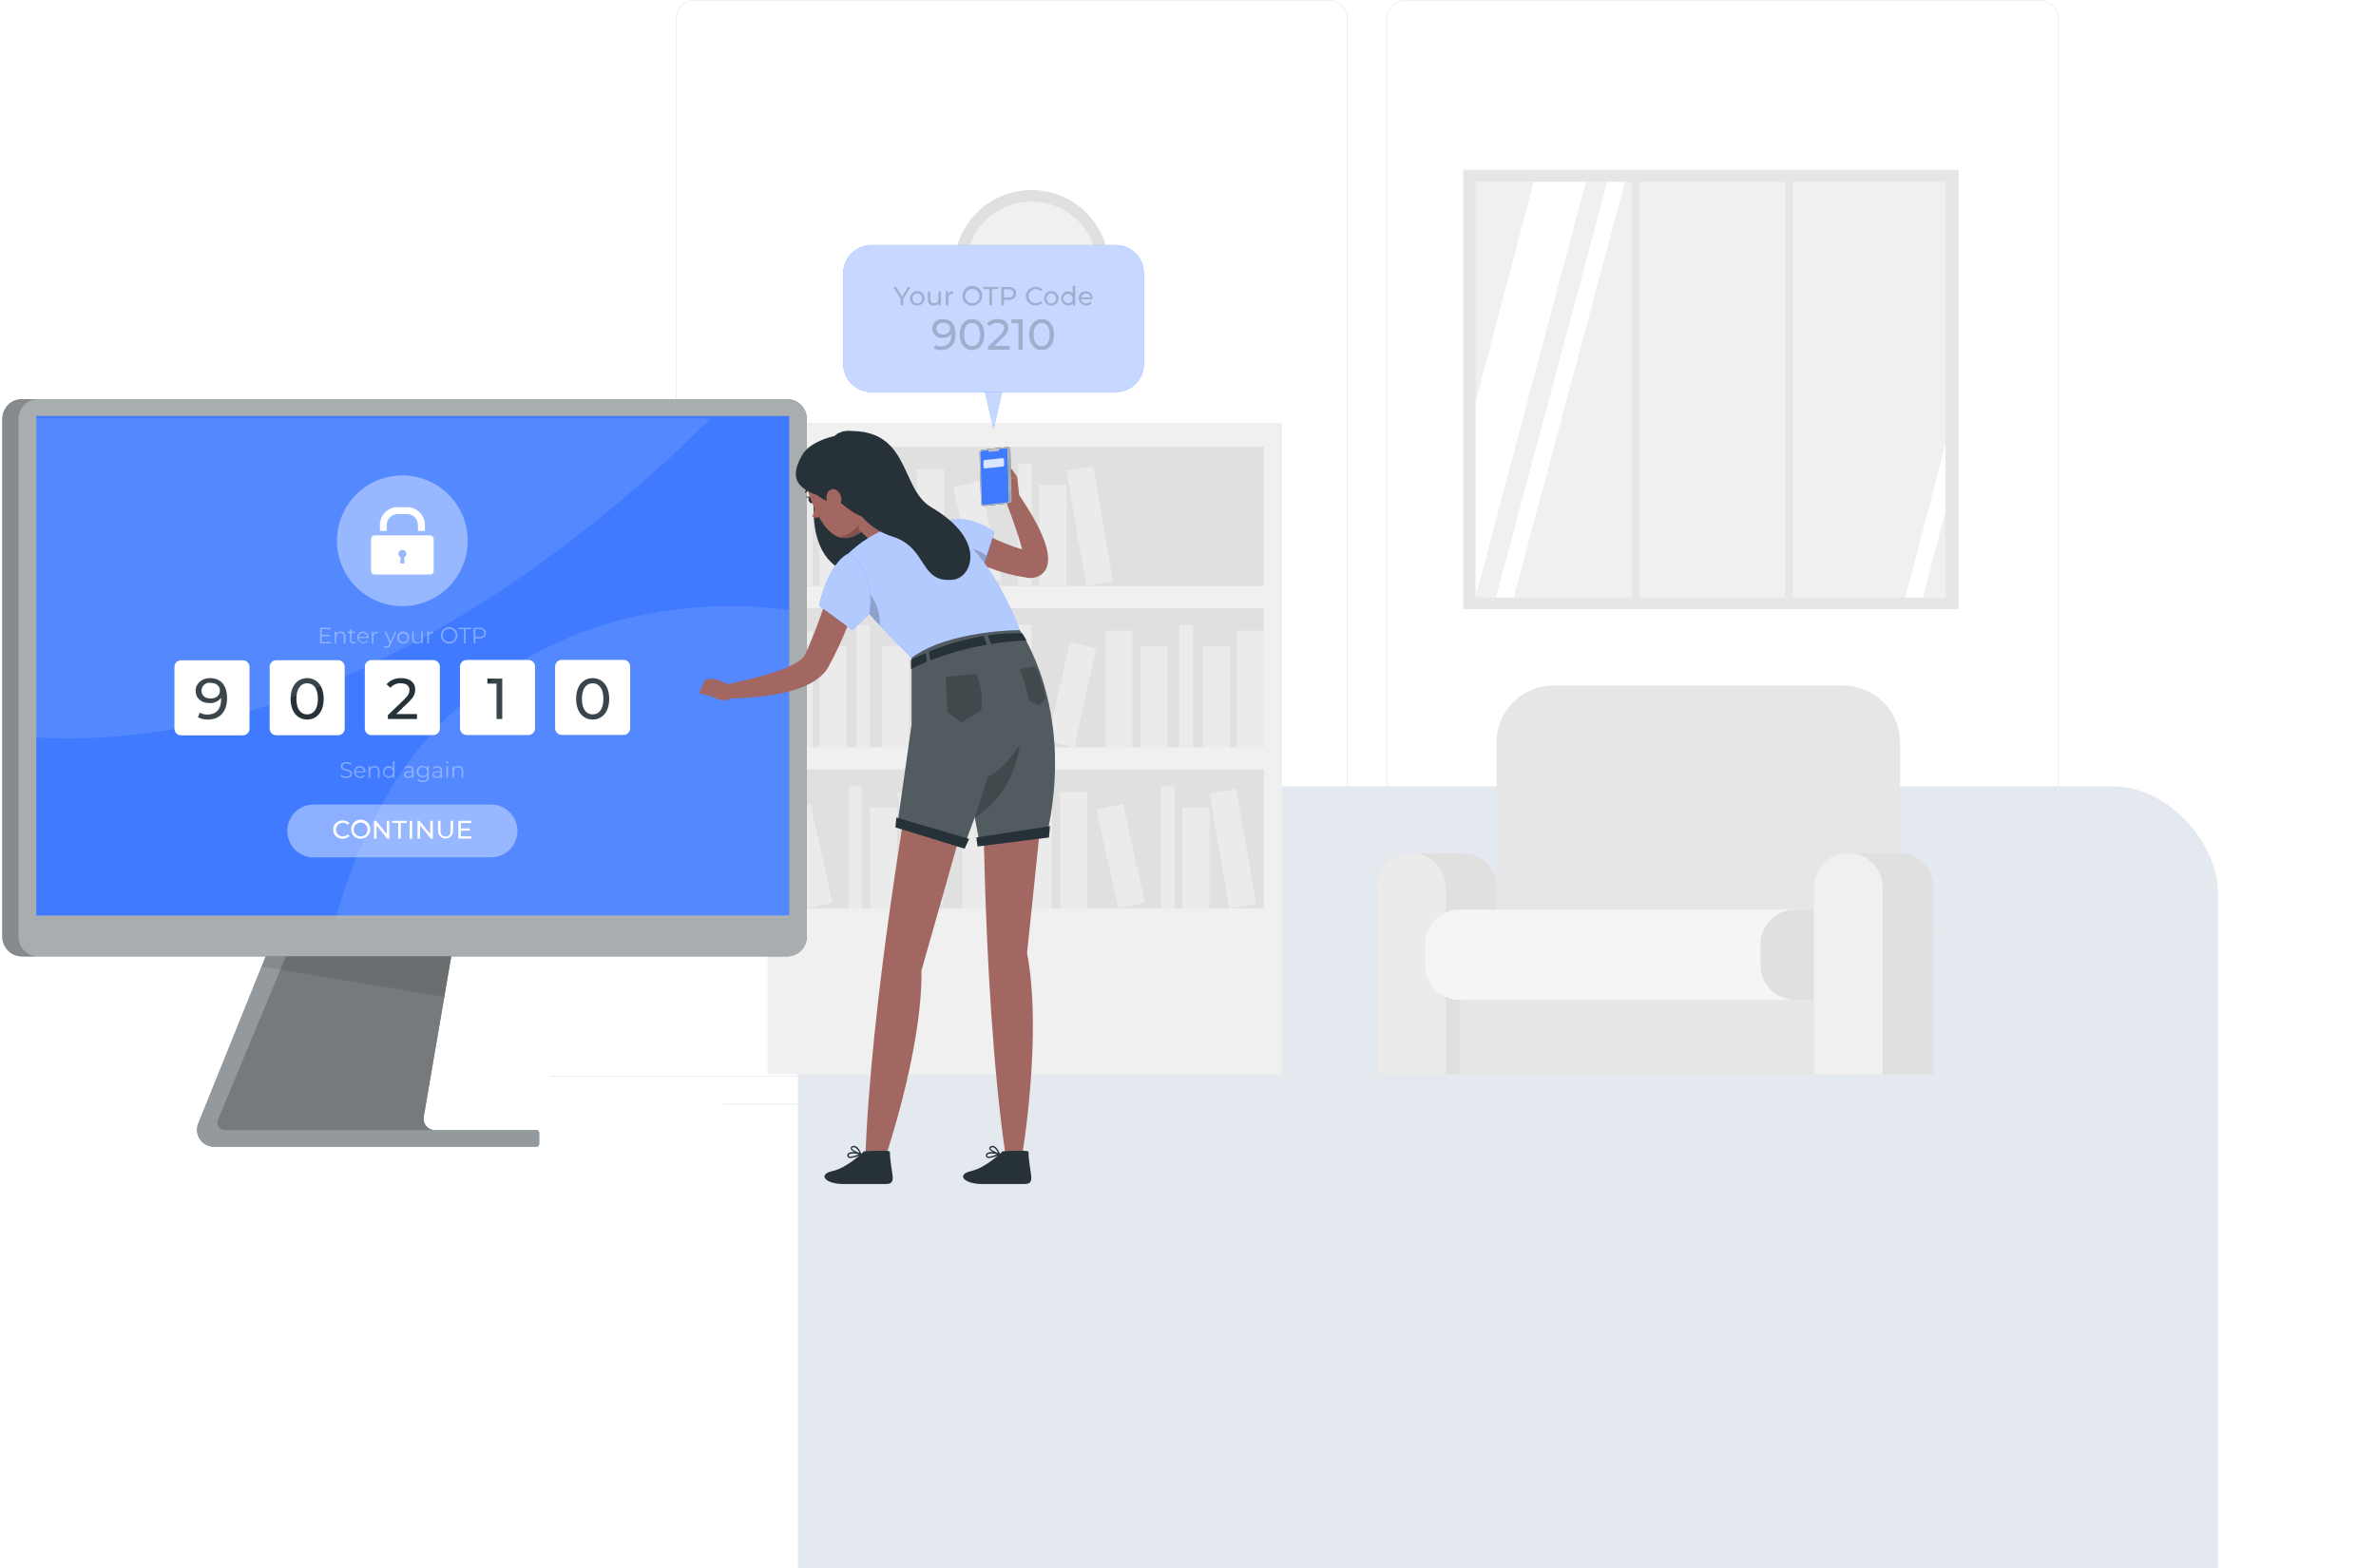 <svg width="721" height="476" viewBox="0 0 721 476" fill="none" xmlns="http://www.w3.org/2000/svg">
<g filter="url(#filter0_dddd_11035_189557)">
<rect x="238.156" y="100" width="438.878" height="300" rx="36" fill="#E4E8EF" stroke="white" stroke-width="8"/>
<path d="M230 146.873C230 145.768 230.895 144.873 232 144.873H234.154V156.443H232C230.895 156.443 230 155.548 230 154.443V146.873Z" fill="white"/>
<path d="M231.188 169.016C231.188 167.911 232.083 167.016 233.187 167.016H234.155V190.156H233.188C232.083 190.156 231.188 189.26 231.188 188.156V169.016Z" fill="white"/>
<path d="M231.188 198.34C231.188 197.235 232.083 196.34 233.187 196.34H234.155V219.48H233.188C232.083 219.48 231.188 218.584 231.188 217.48V198.34Z" fill="white"/>
<path d="M684 209.5C684 210.605 683.105 211.5 682 211.5L681.033 211.5L681.033 174.795L682 174.795C683.105 174.795 684 175.691 684 176.795L684 209.5Z" fill="white"/>
<rect x="432.371" y="105.975" width="50.444" height="2.793" rx="1.396" fill="#E4E8EF"/>
<ellipse cx="502.4" cy="107.371" rx="4.154" ry="1.396" fill="#E4E8EF"/>
</g>
<path d="M665.522 326.463H166.953V326.712H665.522V326.463Z" fill="#EBEBEB"/>
<path d="M615.564 342.506H582.539V342.755H615.564V342.506Z" fill="#EBEBEB"/>
<path d="M497.228 345.221H488.562V345.47H497.228V345.221Z" fill="#EBEBEB"/>
<path d="M581.545 333.254H562.41V333.503H581.545V333.254Z" fill="#EBEBEB"/>
<path d="M262.328 334.93H219.262V335.179H262.328V334.93Z" fill="#EBEBEB"/>
<path d="M277.527 334.93H271.215V335.179H277.527V334.93Z" fill="#EBEBEB"/>
<path d="M391.463 339.137H298.051V339.386H391.463V339.137Z" fill="#EBEBEB"/>
<path d="M403.276 281.991H210.738C209.23 281.988 207.784 281.387 206.719 280.319C205.653 279.252 205.055 277.805 205.055 276.297V5.644C205.068 4.144 205.672 2.71 206.736 1.653C207.8 0.597 209.239 0.003 210.738 0H403.276C404.786 0 406.234 0.6 407.302 1.668C408.37 2.735 408.969 4.184 408.969 5.694V276.297C408.969 277.807 408.37 279.255 407.302 280.323C406.234 281.391 404.786 281.991 403.276 281.991ZM210.738 0.199C209.296 0.202 207.914 0.777 206.895 1.798C205.876 2.818 205.304 4.202 205.304 5.644V276.297C205.304 277.739 205.876 279.122 206.895 280.143C207.914 281.164 209.296 281.739 210.738 281.741H403.276C404.719 281.739 406.102 281.164 407.123 280.144C408.143 279.123 408.718 277.74 408.72 276.297V5.644C408.718 4.201 408.143 2.817 407.123 1.797C406.102 0.777 404.719 0.202 403.276 0.199H210.738Z" fill="#EBEBEB"/>
<path d="M618.964 281.991H426.416C424.907 281.988 423.46 281.387 422.393 280.32C421.326 279.253 420.725 277.806 420.723 276.297V5.644C420.738 4.143 421.345 2.709 422.411 1.653C423.476 0.596 424.916 0.003 426.416 0H618.964C620.462 0.005 621.897 0.601 622.959 1.657C624.021 2.713 624.624 4.146 624.637 5.644V276.297C624.637 277.804 624.04 279.249 622.977 280.316C621.913 281.383 620.47 281.985 618.964 281.991ZM426.416 0.199C424.973 0.202 423.59 0.777 422.569 1.797C421.549 2.817 420.975 4.201 420.972 5.644V276.297C420.975 277.74 421.549 279.123 422.569 280.144C423.59 281.164 424.973 281.739 426.416 281.741H618.964C620.407 281.739 621.79 281.164 622.81 280.144C623.831 279.123 624.405 277.74 624.408 276.297V5.644C624.405 4.201 623.831 2.817 622.81 1.797C621.79 0.777 620.407 0.202 618.964 0.199H426.416Z" fill="#EBEBEB"/>
<path d="M389.01 128.361H232.918V326.014H389.01V128.361Z" fill="#F0F0F0"/>
<path d="M383.483 135.57H238.43V177.839H383.483V135.57Z" fill="#E0E0E0"/>
<path d="M246.666 142.412H238.43V177.83H246.666V142.412Z" fill="#EBEBEB"/>
<path d="M286.51 142.412H278.273V177.83H286.51V142.412Z" fill="#EBEBEB"/>
<path d="M331.742 141.511L323.625 142.91L329.641 177.814L337.758 176.415L331.742 141.511Z" fill="#EBEBEB"/>
<path d="M256.873 147.076H248.637V177.828H256.873V147.076Z" fill="#EBEBEB"/>
<path d="M275.814 147.076H267.578V177.828H275.814V147.076Z" fill="#EBEBEB"/>
<path d="M323.611 147.076H315.375V177.828H323.611V147.076Z" fill="#EBEBEB"/>
<path d="M297.329 146.018L289.289 147.805L295.961 177.824L304.001 176.037L297.329 146.018Z" fill="#EBEBEB"/>
<path d="M264.001 140.646H259.883V177.83H264.001V140.646Z" fill="#EBEBEB"/>
<path d="M313.013 140.646H308.895V177.83H313.013V140.646Z" fill="#EBEBEB"/>
<path d="M238.431 226.789L383.484 226.789V184.52L238.431 184.52V226.789Z" fill="#E0E0E0"/>
<path d="M375.248 226.789H383.484V191.371H375.248V226.789Z" fill="#EBEBEB"/>
<path d="M335.396 226.789H343.633V191.371H335.396V226.789Z" fill="#EBEBEB"/>
<path d="M284.157 225.396L292.273 226.795L298.29 191.891L290.173 190.492L284.157 225.396Z" fill="#EBEBEB"/>
<path d="M365.021 226.789H373.258V196.037H365.021V226.789Z" fill="#EBEBEB"/>
<path d="M346.1 226.789H354.336V196.037H346.1V226.789Z" fill="#EBEBEB"/>
<path d="M298.287 226.789H306.523V196.037H298.287V226.789Z" fill="#EBEBEB"/>
<path d="M317.921 224.996L325.961 226.783L332.633 196.764L324.592 194.977L317.921 224.996Z" fill="#EBEBEB"/>
<path d="M357.905 226.789H362.023V189.606H357.905V226.789Z" fill="#EBEBEB"/>
<path d="M308.894 226.789H313.012V189.606H308.894V226.789Z" fill="#EBEBEB"/>
<path d="M246.666 191.371H238.43V226.789H246.666V191.371Z" fill="#EBEBEB"/>
<path d="M256.873 196.039H248.637V226.791H256.873V196.039Z" fill="#EBEBEB"/>
<path d="M275.814 196.039H267.578V226.791H275.814V196.039Z" fill="#EBEBEB"/>
<path d="M264.001 189.605H259.883V226.789H264.001V189.605Z" fill="#EBEBEB"/>
<path d="M383.483 233.479H238.43V275.747H383.483V233.479Z" fill="#E0E0E0"/>
<path d="M329.916 240.32H321.68V275.739H329.916V240.32Z" fill="#EBEBEB"/>
<path d="M375.152 239.429L367.035 240.828L373.052 275.732L381.168 274.333L375.152 239.429Z" fill="#EBEBEB"/>
<path d="M300.283 244.996H292.047V275.748H300.283V244.996Z" fill="#EBEBEB"/>
<path d="M319.229 244.996H310.992V275.748H319.229V244.996Z" fill="#EBEBEB"/>
<path d="M367.029 244.996H358.793V275.748H367.029V244.996Z" fill="#EBEBEB"/>
<path d="M340.755 243.934L332.715 245.721L339.386 275.74L347.427 273.953L340.755 243.934Z" fill="#EBEBEB"/>
<path d="M307.411 238.564H303.293V275.748H307.411V238.564Z" fill="#EBEBEB"/>
<path d="M356.419 238.564H352.301V275.748H356.419V238.564Z" fill="#EBEBEB"/>
<path d="M280.359 239.439L272.242 240.838L278.259 275.741L286.375 274.342L280.359 239.439Z" fill="#EBEBEB"/>
<path d="M272.229 244.996H263.992V275.748H272.229V244.996Z" fill="#EBEBEB"/>
<path d="M245.95 243.94L237.91 245.727L244.582 275.746L252.622 273.959L245.95 243.94Z" fill="#EBEBEB"/>
<path d="M261.618 238.564H257.5V275.748H261.618V238.564Z" fill="#EBEBEB"/>
<path d="M471.359 208.031H559.327C561.599 208.031 563.849 208.48 565.948 209.351C568.046 210.222 569.952 211.498 571.557 213.107C573.161 214.716 574.432 216.626 575.297 218.727C576.162 220.828 576.604 223.079 576.597 225.352V294.034H454.129V225.352C454.118 220.77 455.927 216.372 459.159 213.124C462.39 209.876 466.778 208.044 471.359 208.031Z" fill="#E6E6E6"/>
<path d="M428.087 258.947H443.822C445.175 258.942 446.515 259.204 447.767 259.719C449.018 260.233 450.155 260.99 451.113 261.945C452.072 262.9 452.831 264.035 453.349 265.285C453.867 266.535 454.133 267.875 454.132 269.228V326.065H417.816V269.228C417.815 267.878 418.08 266.542 418.595 265.294C419.111 264.047 419.867 262.914 420.821 261.959C421.775 261.004 422.908 260.247 424.154 259.73C425.401 259.213 426.737 258.947 428.087 258.947Z" fill="#E0E0E0"/>
<path d="M428.087 258.947H428.416C429.766 258.947 431.102 259.213 432.349 259.73C433.595 260.247 434.728 261.004 435.682 261.959C436.636 262.914 437.392 264.047 437.908 265.294C438.423 266.542 438.688 267.878 438.687 269.228V326.065H417.816V269.228C417.815 267.878 418.08 266.542 418.595 265.294C419.111 264.047 419.867 262.914 420.821 261.959C421.775 261.004 422.908 260.247 424.154 259.73C425.401 259.213 426.737 258.947 428.087 258.947Z" fill="#EBEBEB"/>
<path d="M563.78 299.92H443.066V326.015H563.78V299.92Z" fill="#E6E6E6"/>
<path d="M559.317 276.059H442.901C437.135 276.059 432.461 280.733 432.461 286.499V292.99C432.461 298.756 437.135 303.43 442.901 303.43H559.317C565.083 303.43 569.757 298.756 569.757 292.99V286.499C569.757 280.733 565.083 276.059 559.317 276.059Z" fill="#F5F5F5"/>
<path d="M559.119 276.059H544.69C538.924 276.059 534.25 280.733 534.25 286.499V292.99C534.25 298.756 538.924 303.43 544.69 303.43H559.119C564.884 303.43 569.559 298.756 569.559 292.99V286.499C569.559 280.733 564.884 276.059 559.119 276.059Z" fill="#E0E0E0"/>
<path d="M560.682 258.947H576.427C577.776 258.947 579.112 259.213 580.358 259.73C581.605 260.247 582.737 261.005 583.69 261.96C584.643 262.914 585.398 264.048 585.912 265.295C586.427 266.542 586.69 267.879 586.688 269.228V326.065H550.422V269.228C550.419 267.879 550.683 266.542 551.197 265.295C551.712 264.048 552.467 262.914 553.42 261.96C554.373 261.005 555.505 260.247 556.751 259.73C557.997 259.213 559.333 258.947 560.682 258.947Z" fill="#E0E0E0"/>
<path d="M560.682 258.947H561.021C562.371 258.947 563.706 259.213 564.953 259.73C566.199 260.247 567.331 261.005 568.284 261.96C569.237 262.914 569.992 264.048 570.507 265.295C571.021 266.542 571.285 267.879 571.282 269.228V326.065H550.422V269.228C550.419 267.879 550.683 266.542 551.197 265.295C551.712 264.048 552.467 262.914 553.42 261.96C554.373 261.005 555.505 260.247 556.751 259.73C557.997 259.213 559.333 258.947 560.682 258.947Z" fill="#F0F0F0"/>
<path d="M316.778 104.334C329.58 102.256 338.273 90.194 336.195 77.392C334.117 64.591 322.055 55.898 309.253 57.976C296.452 60.054 287.759 72.116 289.837 84.918C291.915 97.719 303.977 106.412 316.778 104.334Z" fill="#E0E0E0"/>
<path d="M316.216 100.87C327.105 99.102 334.498 88.843 332.731 77.955C330.964 67.067 320.704 59.673 309.816 61.441C298.928 63.208 291.534 73.467 293.302 84.355C295.069 95.243 305.328 102.637 316.216 100.87Z" fill="#F0F0F0"/>
<path d="M312.064 94.866V80.906L302.82 86.141" fill="#F0F0F0"/>
<path d="M312.065 95.865C311.801 95.865 311.547 95.76 311.36 95.573C311.173 95.385 311.068 95.132 311.068 94.868V82.613L303.31 87.01C303.08 87.139 302.808 87.172 302.554 87.101C302.3 87.03 302.084 86.861 301.954 86.631C301.824 86.402 301.79 86.131 301.859 85.877C301.928 85.623 302.095 85.406 302.323 85.275L311.577 80.04C311.728 79.955 311.899 79.911 312.073 79.912C312.247 79.914 312.418 79.96 312.568 80.048C312.718 80.136 312.843 80.261 312.93 80.412C313.016 80.563 313.062 80.734 313.062 80.907V94.868C313.062 95.132 312.957 95.385 312.77 95.573C312.583 95.76 312.33 95.865 312.065 95.865Z" fill="#E0E0E0"/>
<path d="M594.338 51.533H444.02V184.92H594.338V51.533Z" fill="#E6E6E6"/>
<path d="M590.374 55.191H447.773V181.339H590.374V55.191Z" fill="#F0F0F0"/>
<path d="M481.237 55.191L447.773 181.06V121.92L465.443 55.191H481.237Z" fill="white"/>
<path d="M493.097 55.191L459.334 181.339H453.949L487.712 55.191H493.097Z" fill="white"/>
<path d="M590.375 134.793V154.945L583.545 181.339H578.16L590.375 134.793Z" fill="white"/>
<path d="M497.512 52.928H495.109V184.161H497.512V52.928Z" fill="#E6E6E6"/>
<path d="M544.071 52.928H541.668V184.161H544.071V52.928Z" fill="#E6E6E6"/>
<path d="M163.62 343.752V347.219C163.62 347.321 163.6 347.423 163.56 347.518C163.521 347.613 163.463 347.699 163.391 347.772C163.318 347.844 163.232 347.902 163.137 347.941C163.042 347.981 162.94 348.001 162.838 348.001H64.891C64.055 348.001 63.233 347.796 62.495 347.404C61.757 347.013 61.126 346.446 60.658 345.754C60.19 345.062 59.899 344.266 59.81 343.435C59.721 342.605 59.838 341.765 60.149 340.989L91.188 264.115L141.35 264.453L139.64 274.43L128.573 338.99C128.49 339.48 128.515 339.981 128.645 340.46C128.776 340.939 129.009 341.384 129.329 341.763C129.649 342.143 130.048 342.448 130.497 342.658C130.947 342.868 131.437 342.977 131.933 342.979H162.838C162.94 342.978 163.041 342.997 163.136 343.035C163.231 343.073 163.317 343.13 163.39 343.202C163.463 343.274 163.521 343.359 163.56 343.454C163.6 343.548 163.62 343.649 163.62 343.752Z" fill="#263238"/>
<path opacity="0.5" d="M163.62 343.752V347.219C163.62 347.321 163.6 347.423 163.56 347.518C163.521 347.613 163.463 347.699 163.391 347.772C163.318 347.844 163.232 347.902 163.137 347.941C163.042 347.981 162.94 348.001 162.838 348.001H64.891C64.055 348.001 63.233 347.796 62.495 347.404C61.757 347.013 61.126 346.446 60.658 345.754C60.19 345.062 59.899 344.266 59.81 343.435C59.721 342.605 59.838 341.765 60.149 340.989L79.396 293.329L91.188 264.115L141.35 264.453L139.64 274.43L134.811 302.504L128.563 338.99C128.48 339.48 128.505 339.981 128.636 340.46C128.766 340.939 129 341.384 129.319 341.763C129.639 342.143 130.038 342.448 130.488 342.658C130.937 342.868 131.427 342.977 131.924 342.979H162.828C162.931 342.976 163.034 342.994 163.13 343.032C163.226 343.07 163.313 343.126 163.387 343.198C163.461 343.27 163.519 343.356 163.559 343.451C163.599 343.546 163.62 343.648 163.62 343.752Z" fill="white"/>
<path opacity="0.2" d="M131.931 342.965H68.191C67.824 342.964 67.463 342.873 67.139 342.7C66.815 342.526 66.539 342.276 66.335 341.97C66.131 341.665 66.005 341.314 65.968 340.949C65.931 340.584 65.985 340.215 66.124 339.875L93.34 274.416H139.628L128.561 338.977C128.478 339.467 128.503 339.969 128.634 340.449C128.765 340.928 128.999 341.374 129.32 341.753C129.641 342.133 130.041 342.438 130.492 342.648C130.943 342.857 131.434 342.965 131.931 342.965Z" fill="black"/>
<path opacity="0.1" d="M141.352 264.442L139.642 274.418L134.823 302.492L79.398 293.327L91.19 264.104L141.352 264.442Z" fill="black"/>
<path d="M238.878 121.143H6.662C5.882 121.143 5.11 121.296 4.389 121.595C3.669 121.893 3.014 122.331 2.462 122.882C1.911 123.434 1.473 124.088 1.175 124.809C0.876 125.53 0.723 126.302 0.723 127.082V284.298C0.723 285.873 1.348 287.383 2.462 288.497C3.576 289.611 5.087 290.237 6.662 290.237H238.878C240.454 290.237 241.966 289.611 243.081 288.498C244.197 287.384 244.825 285.874 244.827 284.298V127.082C244.825 125.506 244.197 123.995 243.081 122.882C241.966 121.768 240.454 121.143 238.878 121.143Z" fill="#263238"/>
<path opacity="0.6" d="M238.878 121.143H6.662C5.882 121.143 5.11 121.296 4.389 121.595C3.669 121.893 3.014 122.331 2.462 122.882C1.911 123.434 1.473 124.088 1.175 124.809C0.876 125.53 0.723 126.302 0.723 127.082V284.298C0.723 285.873 1.348 287.383 2.462 288.497C3.576 289.611 5.087 290.237 6.662 290.237H238.878C240.454 290.237 241.966 289.611 243.081 288.498C244.197 287.384 244.825 285.874 244.827 284.298V127.082C244.825 125.506 244.197 123.995 243.081 122.882C241.966 121.768 240.454 121.143 238.878 121.143Z" fill="white"/>
<path opacity="0.2" d="M11.587 290.227H6.662C5.089 290.227 3.579 289.603 2.466 288.491C1.352 287.379 0.725 285.871 0.723 284.298V127.092C0.721 126.311 0.874 125.538 1.172 124.816C1.47 124.094 1.907 123.438 2.459 122.886C3.011 122.333 3.666 121.895 4.387 121.596C5.108 121.297 5.881 121.143 6.662 121.143H11.587C10.804 121.139 10.028 121.29 9.303 121.587C8.579 121.885 7.92 122.322 7.365 122.875C6.811 123.428 6.371 124.086 6.071 124.809C5.771 125.533 5.618 126.308 5.619 127.092V284.298C5.619 285.08 5.774 285.854 6.074 286.576C6.375 287.298 6.815 287.953 7.369 288.504C7.924 289.055 8.582 289.491 9.306 289.787C10.03 290.083 10.806 290.232 11.587 290.227Z" fill="black"/>
<path d="M239.481 126.25H11.012V277.845H239.481V126.25Z" fill="#407BFF"/>
<path opacity="0.4" d="M122.091 183.955C133.046 183.955 141.927 175.073 141.927 164.118C141.927 153.162 133.046 144.281 122.091 144.281C111.135 144.281 102.254 153.162 102.254 164.118C102.254 175.073 111.135 183.955 122.091 183.955Z" fill="white"/>
<path d="M117.354 161.105V159.289C117.354 158.424 117.698 157.593 118.31 156.981C118.922 156.369 119.752 156.025 120.618 156.025H123.515C123.947 156.02 124.376 156.101 124.776 156.262C125.177 156.424 125.541 156.664 125.848 156.967C126.156 157.271 126.4 157.633 126.566 158.031C126.732 158.43 126.818 158.857 126.818 159.289V161.144H128.933V159.289C128.931 157.864 128.363 156.497 127.355 155.489C126.347 154.48 124.98 153.913 123.554 153.91H120.657C119.231 153.913 117.864 154.48 116.856 155.489C115.847 156.497 115.28 157.864 115.277 159.289V161.144L117.354 161.105Z" fill="white"/>
<path d="M112.574 163.548V173.293C112.574 173.435 112.602 173.576 112.657 173.707C112.711 173.838 112.791 173.957 112.891 174.058C112.991 174.158 113.111 174.238 113.242 174.292C113.373 174.347 113.514 174.375 113.656 174.375H130.518C130.66 174.375 130.801 174.347 130.932 174.292C131.063 174.238 131.182 174.158 131.283 174.058C131.383 173.957 131.463 173.838 131.517 173.707C131.572 173.576 131.6 173.435 131.6 173.293V163.548C131.6 163.262 131.486 162.986 131.283 162.784C131.08 162.581 130.805 162.467 130.518 162.467H113.656C113.514 162.467 113.373 162.495 113.242 162.549C113.111 162.604 112.991 162.683 112.891 162.784C112.791 162.884 112.711 163.003 112.657 163.135C112.602 163.266 112.574 163.406 112.574 163.548ZM122.695 169.063V170.994H121.507V169.063C121.334 168.966 121.188 168.827 121.083 168.658C120.978 168.489 120.918 168.296 120.909 168.097C120.909 167.777 121.036 167.47 121.262 167.244C121.489 167.017 121.796 166.89 122.116 166.89C122.436 166.89 122.743 167.017 122.97 167.244C123.196 167.47 123.323 167.777 123.323 168.097C123.311 168.299 123.246 168.494 123.136 168.663C123.026 168.832 122.874 168.97 122.695 169.063Z" fill="white"/>
<path d="M73.695 200.383H54.96C53.845 200.383 52.941 201.287 52.941 202.401V221.137C52.941 222.252 53.845 223.155 54.96 223.155H73.695C74.81 223.155 75.714 222.252 75.714 221.137V202.401C75.714 201.287 74.81 200.383 73.695 200.383Z" fill="white"/>
<path d="M102.578 200.354H83.843C82.728 200.354 81.824 201.257 81.824 202.372V221.108C81.824 222.222 82.728 223.126 83.843 223.126H102.578C103.693 223.126 104.597 222.222 104.597 221.108V202.372C104.597 201.257 103.693 200.354 102.578 200.354Z" fill="white"/>
<path d="M131.457 200.324H112.722C111.607 200.324 110.703 201.228 110.703 202.343V221.078C110.703 222.193 111.607 223.097 112.722 223.097H131.457C132.572 223.097 133.476 222.193 133.476 221.078V202.343C133.476 201.228 132.572 200.324 131.457 200.324Z" fill="white"/>
<path d="M160.336 200.289H141.6C140.486 200.289 139.582 201.193 139.582 202.307V221.043C139.582 222.158 140.486 223.062 141.6 223.062H160.336C161.451 223.062 162.355 222.158 162.355 221.043V202.307C162.355 201.193 161.451 200.289 160.336 200.289Z" fill="white"/>
<path d="M189.207 200.26H170.472C169.357 200.26 168.453 201.163 168.453 202.278V221.014C168.453 222.129 169.357 223.032 170.472 223.032H189.207C190.322 223.032 191.226 222.129 191.226 221.014V202.278C191.226 201.163 190.322 200.26 189.207 200.26Z" fill="white"/>
<path d="M174.828 212.086C174.828 208.078 176.972 205.799 179.85 205.799C182.728 205.799 184.862 208.078 184.862 212.086C184.862 216.094 182.718 218.373 179.85 218.373C176.982 218.373 174.828 216.094 174.828 212.086ZM183.105 212.086C183.105 208.938 181.762 207.363 179.85 207.363C177.938 207.363 176.586 208.938 176.586 212.086C176.586 215.234 177.919 216.808 179.85 216.808C181.782 216.808 183.105 215.225 183.105 212.086Z" fill="#263238"/>
<path d="M68.905 211.933C68.905 216.125 66.529 218.375 63.11 218.375C62.043 218.413 60.986 218.163 60.049 217.651L60.667 216.269C61.384 216.684 62.205 216.885 63.033 216.849C65.525 216.849 67.109 215.284 67.109 212.204V211.769C66.697 212.309 66.157 212.737 65.538 213.017C64.92 213.297 64.242 213.419 63.564 213.372C61.121 213.372 59.363 211.914 59.363 209.654C59.363 207.394 61.295 205.791 63.7 205.791C67.041 205.801 68.905 208.012 68.905 211.933ZM66.742 209.596C66.742 208.331 65.776 207.22 63.844 207.22C63.506 207.179 63.163 207.211 62.838 207.312C62.513 207.413 62.213 207.581 61.957 207.807C61.702 208.032 61.497 208.309 61.356 208.619C61.216 208.929 61.142 209.265 61.14 209.606C61.14 211.054 62.212 211.982 63.941 211.982C65.67 211.982 66.742 210.948 66.742 209.596Z" fill="#263238"/>
<path d="M88.188 212.086C88.188 208.078 90.332 205.799 93.209 205.799C96.087 205.799 98.222 208.078 98.222 212.086C98.222 216.094 96.078 218.373 93.209 218.373C90.341 218.373 88.188 216.094 88.188 212.086ZM96.464 212.086C96.464 208.938 95.131 207.363 93.209 207.363C91.288 207.363 89.945 208.938 89.945 212.086C89.945 215.234 91.278 216.808 93.209 216.808C95.141 216.808 96.464 215.234 96.464 212.086Z" fill="#263238"/>
<path d="M126.535 216.706V218.203H117.699V217.044L122.701 212.215C124.005 210.95 124.246 210.177 124.246 209.404C124.246 208.139 123.358 207.367 121.629 207.367C121.039 207.334 120.449 207.437 119.905 207.668C119.361 207.899 118.877 208.252 118.49 208.699L117.293 207.666C117.858 207.041 118.555 206.549 119.333 206.227C120.112 205.905 120.952 205.76 121.793 205.802C124.353 205.802 126.004 207.116 126.004 209.221C126.004 210.419 125.656 211.491 123.986 213.084L120.229 216.696L126.535 216.706Z" fill="#263238"/>
<path d="M152.414 205.938V218.203H150.676V207.473H147.895V205.938H152.414Z" fill="#263238"/>
<g opacity="0.6">
<path opacity="0.6" d="M100.484 194.819V195.254H97.133V190.512H100.378V190.946H97.635V192.636H100.078V193.09H97.635V194.848L100.484 194.819Z" fill="white"/>
<path opacity="0.6" d="M104.833 193.185V195.252H104.35V193.233C104.378 193.084 104.371 192.929 104.329 192.782C104.286 192.636 104.209 192.501 104.105 192.39C104 192.279 103.87 192.194 103.727 192.143C103.583 192.091 103.429 192.074 103.278 192.094C103.108 192.082 102.937 192.107 102.778 192.168C102.618 192.229 102.474 192.324 102.356 192.446C102.237 192.568 102.146 192.715 102.09 192.876C102.034 193.037 102.014 193.209 102.032 193.378V195.252H101.559V191.688H102.013V192.345C102.158 192.122 102.359 191.943 102.597 191.824C102.835 191.705 103.099 191.652 103.365 191.669C103.566 191.652 103.768 191.68 103.958 191.751C104.147 191.821 104.318 191.933 104.458 192.079C104.599 192.224 104.705 192.398 104.77 192.59C104.835 192.781 104.856 192.985 104.833 193.185Z" fill="white"/>
<path opacity="0.6" d="M107.988 195.021C107.776 195.193 107.508 195.282 107.235 195.272C107.096 195.283 106.956 195.265 106.825 195.217C106.694 195.169 106.575 195.094 106.476 194.996C106.376 194.897 106.3 194.779 106.251 194.648C106.202 194.517 106.182 194.378 106.192 194.239V192.124H105.555V191.718H106.192V190.945H106.675V191.718H107.757V192.124H106.675V194.248C106.675 194.673 106.887 194.895 107.283 194.895C107.475 194.901 107.663 194.84 107.815 194.721L107.988 195.021Z" fill="white"/>
<path opacity="0.6" d="M111.851 193.623H108.876C108.899 193.972 109.059 194.299 109.321 194.53C109.584 194.762 109.927 194.88 110.277 194.859C110.481 194.866 110.685 194.828 110.873 194.748C111.062 194.668 111.231 194.548 111.368 194.396L111.638 194.705C111.375 194.952 111.047 195.12 110.693 195.191C110.338 195.261 109.971 195.231 109.633 195.103C109.295 194.975 109 194.755 108.781 194.468C108.562 194.181 108.427 193.838 108.393 193.478C108.38 193.243 108.415 193.008 108.497 192.787C108.579 192.567 108.705 192.365 108.868 192.196C109.032 192.026 109.228 191.892 109.445 191.802C109.663 191.712 109.896 191.668 110.132 191.672C110.366 191.668 110.599 191.712 110.815 191.802C111.032 191.893 111.227 192.027 111.389 192.197C111.551 192.367 111.675 192.568 111.755 192.789C111.834 193.009 111.867 193.244 111.851 193.478C111.851 193.478 111.851 193.565 111.851 193.623ZM108.876 193.266H111.397C111.369 192.95 111.225 192.657 110.991 192.443C110.758 192.23 110.453 192.111 110.137 192.111C109.82 192.111 109.515 192.23 109.282 192.443C109.049 192.657 108.904 192.95 108.876 193.266Z" fill="white"/>
<path opacity="0.6" d="M114.622 191.671V192.125H114.506C114.337 192.116 114.167 192.145 114.01 192.21C113.852 192.274 113.711 192.373 113.597 192.499C113.482 192.624 113.397 192.774 113.347 192.936C113.298 193.099 113.284 193.27 113.309 193.439V195.254H112.816V191.691H113.28V192.386C113.404 192.144 113.599 191.946 113.839 191.818C114.079 191.691 114.352 191.639 114.622 191.671Z" fill="white"/>
<path opacity="0.6" d="M120.301 191.688L118.524 195.676C118.225 196.371 117.848 196.594 117.336 196.594C117.178 196.599 117.021 196.573 116.873 196.517C116.725 196.46 116.59 196.375 116.477 196.265L116.699 195.908C116.781 195.996 116.881 196.066 116.993 196.113C117.105 196.16 117.225 196.182 117.346 196.178C117.664 196.178 117.877 196.033 118.08 195.589L118.234 195.241L116.679 191.688H117.182L118.514 194.71L119.857 191.688H120.301Z" fill="white"/>
<path opacity="0.6" d="M120.544 193.476C120.542 193.116 120.647 192.764 120.845 192.464C121.044 192.165 121.326 191.93 121.658 191.791C121.99 191.652 122.355 191.615 122.708 191.684C123.061 191.753 123.385 191.925 123.64 192.179C123.895 192.432 124.069 192.756 124.14 193.108C124.21 193.461 124.175 193.826 124.038 194.159C123.901 194.491 123.668 194.775 123.369 194.975C123.071 195.175 122.719 195.282 122.36 195.282C122.119 195.291 121.88 195.251 121.656 195.164C121.432 195.076 121.229 194.944 121.058 194.774C120.888 194.605 120.754 194.402 120.666 194.179C120.577 193.955 120.536 193.716 120.544 193.476ZM123.673 193.476C123.662 193.216 123.574 192.966 123.422 192.756C123.269 192.546 123.058 192.386 122.815 192.295C122.572 192.204 122.308 192.186 122.055 192.244C121.802 192.302 121.571 192.434 121.392 192.622C121.214 192.81 121.094 193.046 121.049 193.302C121.003 193.558 121.034 193.821 121.137 194.059C121.24 194.297 121.411 194.5 121.628 194.642C121.846 194.784 122.1 194.858 122.36 194.857C122.536 194.856 122.711 194.819 122.873 194.748C123.035 194.677 123.18 194.573 123.3 194.444C123.421 194.315 123.513 194.162 123.572 193.995C123.632 193.829 123.656 193.652 123.644 193.476H123.673Z" fill="white"/>
<path opacity="0.6" d="M128.315 191.688V195.251H127.861V194.594C127.729 194.814 127.54 194.994 127.314 195.114C127.087 195.235 126.833 195.292 126.577 195.28C126.373 195.3 126.167 195.274 125.974 195.205C125.781 195.135 125.606 195.022 125.463 194.876C125.319 194.729 125.21 194.553 125.144 194.358C125.078 194.164 125.056 193.958 125.08 193.754V191.688H125.553V193.706C125.524 193.856 125.532 194.011 125.574 194.157C125.617 194.304 125.693 194.438 125.798 194.549C125.903 194.661 126.032 194.745 126.176 194.797C126.32 194.848 126.474 194.865 126.625 194.846C126.793 194.855 126.961 194.828 127.117 194.766C127.273 194.703 127.414 194.608 127.529 194.485C127.644 194.363 127.731 194.217 127.783 194.057C127.835 193.897 127.852 193.728 127.832 193.561V191.688H128.315Z" fill="white"/>
<path opacity="0.6" d="M131.456 191.67V192.124H131.341C131.171 192.115 131.001 192.144 130.844 192.209C130.687 192.273 130.546 192.372 130.431 192.498C130.316 192.623 130.231 192.773 130.181 192.935C130.132 193.098 130.119 193.269 130.143 193.438V195.253H129.66V191.69H130.124V192.385C130.247 192.145 130.441 191.948 130.679 191.82C130.917 191.693 131.188 191.64 131.456 191.67Z" fill="white"/>
<path opacity="0.6" d="M133.822 192.887C133.805 192.391 133.936 191.901 134.199 191.48C134.462 191.059 134.845 190.726 135.298 190.524C135.752 190.322 136.255 190.26 136.744 190.346C137.233 190.432 137.685 190.663 138.042 191.007C138.399 191.352 138.646 191.796 138.749 192.281C138.852 192.767 138.808 193.272 138.623 193.733C138.437 194.193 138.118 194.587 137.706 194.865C137.295 195.143 136.81 195.292 136.313 195.292C135.99 195.305 135.667 195.252 135.365 195.137C135.062 195.022 134.787 194.847 134.554 194.622C134.321 194.397 134.136 194.128 134.01 193.83C133.884 193.531 133.82 193.211 133.822 192.887ZM138.293 192.887C138.305 192.489 138.196 192.097 137.982 191.761C137.768 191.425 137.458 191.161 137.092 191.003C136.726 190.845 136.322 190.801 135.931 190.876C135.539 190.951 135.18 191.142 134.898 191.423C134.616 191.705 134.426 192.065 134.351 192.456C134.276 192.847 134.32 193.252 134.478 193.618C134.635 193.983 134.899 194.294 135.235 194.508C135.571 194.722 135.964 194.83 136.362 194.819C136.874 194.819 137.365 194.615 137.728 194.253C138.09 193.891 138.293 193.399 138.293 192.887Z" fill="white"/>
<path opacity="0.6" d="M140.77 190.946H139.109V190.512H142.972V190.946H141.302V195.254H140.799L140.77 190.946Z" fill="white"/>
<path opacity="0.6" d="M147.445 192.122C147.445 193.088 146.711 193.735 145.513 193.735H144.248V195.232H143.727V190.49H145.494C146.711 190.51 147.445 191.157 147.445 192.122ZM146.943 192.122C146.943 191.359 146.44 190.925 145.494 190.925H144.238V193.291H145.494C146.44 193.31 146.943 192.885 146.943 192.122Z" fill="white"/>
</g>
<g opacity="0.6">
<path opacity="0.6" d="M103.301 235.479L103.494 235.102C103.927 235.478 104.485 235.681 105.058 235.672C105.937 235.672 106.324 235.305 106.324 234.832C106.324 233.538 103.426 234.33 103.426 232.581C103.426 231.886 103.967 231.287 105.165 231.287C105.684 231.28 106.194 231.425 106.633 231.703L106.468 232.099C106.079 231.85 105.627 231.716 105.165 231.712C104.305 231.712 103.919 232.099 103.919 232.572C103.919 233.866 106.816 233.084 106.816 234.803C106.816 235.508 106.266 236.097 105.058 236.097C104.415 236.121 103.787 235.9 103.301 235.479Z" fill="white"/>
<path opacity="0.6" d="M110.881 234.424H107.907C107.929 234.773 108.089 235.1 108.352 235.331C108.614 235.563 108.958 235.681 109.307 235.66C109.512 235.667 109.716 235.629 109.904 235.549C110.093 235.469 110.261 235.349 110.399 235.197L110.669 235.506C110.499 235.7 110.288 235.854 110.05 235.956C109.813 236.058 109.556 236.105 109.298 236.095C109.053 236.11 108.807 236.073 108.577 235.988C108.347 235.903 108.137 235.771 107.961 235.6C107.784 235.429 107.646 235.223 107.553 234.996C107.461 234.769 107.417 234.524 107.424 234.279C107.412 234.045 107.449 233.81 107.531 233.59C107.613 233.37 107.74 233.169 107.902 233C108.065 232.831 108.261 232.697 108.478 232.606C108.695 232.515 108.928 232.47 109.162 232.473C109.398 232.467 109.632 232.511 109.849 232.6C110.067 232.69 110.263 232.824 110.426 232.994C110.589 233.164 110.714 233.366 110.794 233.587C110.874 233.809 110.907 234.044 110.891 234.279C110.891 234.279 110.881 234.376 110.881 234.424ZM107.907 234.067H110.428C110.4 233.751 110.255 233.458 110.022 233.244C109.789 233.031 109.484 232.912 109.167 232.912C108.851 232.912 108.546 233.031 108.313 233.244C108.079 233.458 107.935 233.751 107.907 234.067Z" fill="white"/>
<path opacity="0.6" d="M115.156 233.991V236.057H114.683V234.039C114.71 233.89 114.702 233.736 114.658 233.591C114.615 233.446 114.538 233.313 114.433 233.202C114.329 233.092 114.2 233.009 114.057 232.958C113.914 232.907 113.762 232.89 113.611 232.909C113.441 232.897 113.27 232.922 113.111 232.983C112.952 233.044 112.808 233.139 112.689 233.261C112.57 233.384 112.48 233.53 112.424 233.692C112.368 233.853 112.348 234.024 112.365 234.194V236.057H111.844V232.503H112.307V233.16C112.451 232.936 112.652 232.754 112.89 232.634C113.128 232.513 113.393 232.458 113.659 232.475C113.863 232.453 114.069 232.477 114.262 232.546C114.455 232.615 114.629 232.726 114.773 232.872C114.917 233.018 115.026 233.194 115.093 233.388C115.159 233.581 115.181 233.787 115.156 233.991Z" fill="white"/>
<path opacity="0.6" d="M119.733 231.035V236.057H119.269V235.352C119.128 235.587 118.926 235.78 118.685 235.911C118.444 236.042 118.172 236.106 117.898 236.096C117.441 236.062 117.013 235.857 116.701 235.521C116.388 235.185 116.215 234.744 116.215 234.285C116.215 233.826 116.388 233.385 116.701 233.049C117.013 232.713 117.441 232.508 117.898 232.474C118.165 232.465 118.43 232.525 118.667 232.648C118.904 232.772 119.105 232.955 119.25 233.179V231.035H119.733ZM119.26 234.28C119.248 234.021 119.161 233.771 119.009 233.561C118.857 233.352 118.647 233.191 118.404 233.1C118.162 233.008 117.898 232.99 117.645 233.048C117.392 233.105 117.162 233.236 116.983 233.423C116.803 233.61 116.683 233.846 116.636 234.1C116.59 234.355 116.619 234.618 116.721 234.857C116.823 235.095 116.992 235.299 117.208 235.442C117.424 235.585 117.678 235.661 117.937 235.661C118.116 235.664 118.295 235.63 118.46 235.561C118.626 235.492 118.776 235.389 118.9 235.259C119.024 235.13 119.12 234.976 119.182 234.807C119.244 234.639 119.271 234.459 119.26 234.28Z" fill="white"/>
<path opacity="0.6" d="M125.527 233.855V236.057H125.064V235.506C124.929 235.704 124.745 235.863 124.53 235.966C124.314 236.07 124.075 236.114 123.837 236.095C123.036 236.095 122.543 235.671 122.543 235.052C122.543 234.434 122.891 234.087 123.914 234.087H125.044V233.874C125.058 233.744 125.042 233.612 124.999 233.489C124.955 233.366 124.884 233.254 124.792 233.161C124.699 233.069 124.587 232.998 124.464 232.954C124.34 232.91 124.209 232.895 124.079 232.909C123.644 232.902 123.222 233.053 122.891 233.333L122.678 232.976C123.086 232.65 123.596 232.479 124.117 232.493C124.303 232.471 124.492 232.491 124.67 232.551C124.848 232.61 125.01 232.709 125.145 232.839C125.28 232.97 125.385 233.129 125.451 233.304C125.517 233.48 125.543 233.668 125.527 233.855ZM125.044 234.985V234.405H123.924C123.238 234.405 123.016 234.676 123.016 235.043C123.016 235.41 123.345 235.709 123.914 235.709C124.155 235.725 124.395 235.663 124.599 235.533C124.802 235.403 124.958 235.211 125.044 234.985Z" fill="white"/>
<path opacity="0.6" d="M130.128 232.502V235.583C130.166 235.825 130.146 236.072 130.07 236.305C129.994 236.538 129.865 236.75 129.691 236.923C129.518 237.096 129.306 237.226 129.073 237.302C128.841 237.378 128.593 237.398 128.351 237.36C127.751 237.383 127.161 237.192 126.69 236.819L126.931 236.452C127.327 236.772 127.823 236.943 128.332 236.935C129.239 236.935 129.645 236.529 129.645 235.651V235.197C129.492 235.419 129.285 235.599 129.044 235.719C128.802 235.839 128.534 235.895 128.264 235.882C128.027 235.9 127.788 235.869 127.564 235.79C127.339 235.712 127.133 235.587 126.959 235.426C126.785 235.264 126.646 235.068 126.55 234.85C126.455 234.632 126.406 234.396 126.406 234.158C126.406 233.92 126.455 233.685 126.55 233.467C126.646 233.249 126.785 233.053 126.959 232.891C127.133 232.729 127.339 232.605 127.564 232.527C127.788 232.448 128.027 232.417 128.264 232.435C128.538 232.421 128.812 232.479 129.057 232.603C129.302 232.726 129.512 232.911 129.664 233.14V232.463L130.128 232.502ZM129.664 234.192C129.674 233.923 129.603 233.657 129.46 233.428C129.318 233.2 129.11 233.019 128.864 232.909C128.618 232.799 128.345 232.766 128.079 232.812C127.814 232.859 127.569 232.984 127.375 233.171C127.181 233.358 127.047 233.598 126.991 233.862C126.935 234.125 126.958 234.4 127.059 234.65C127.16 234.899 127.333 235.114 127.556 235.264C127.78 235.415 128.043 235.496 128.312 235.496C128.489 235.507 128.665 235.481 128.831 235.42C128.997 235.359 129.148 235.264 129.275 235.141C129.402 235.019 129.502 234.871 129.569 234.708C129.636 234.544 129.669 234.369 129.664 234.192Z" fill="white"/>
<path opacity="0.6" d="M134.156 233.858V236.06H133.702V235.509C133.567 235.706 133.383 235.864 133.168 235.968C132.952 236.071 132.714 236.116 132.476 236.098C131.664 236.098 131.172 235.673 131.172 235.055C131.172 234.437 131.529 234.09 132.553 234.09H133.673V233.877C133.673 233.269 133.335 232.911 132.707 232.911C132.276 232.906 131.858 233.057 131.529 233.336L131.307 232.979C131.719 232.653 132.231 232.482 132.756 232.496C132.941 232.475 133.129 232.496 133.306 232.557C133.482 232.617 133.643 232.716 133.777 232.846C133.911 232.977 134.014 233.135 134.08 233.31C134.145 233.484 134.171 233.672 134.156 233.858ZM133.673 234.988V234.408H132.563C131.867 234.408 131.645 234.679 131.645 235.046C131.645 235.413 131.983 235.712 132.553 235.712C132.793 235.729 133.032 235.667 133.234 235.537C133.436 235.406 133.59 235.213 133.673 234.988Z" fill="white"/>
<path opacity="0.6" d="M135.355 231.373C135.369 231.29 135.412 231.214 135.477 231.159C135.541 231.104 135.623 231.074 135.708 231.074C135.793 231.074 135.874 231.104 135.939 231.159C136.004 231.214 136.047 231.29 136.06 231.373C136.047 231.456 136.004 231.532 135.939 231.587C135.874 231.642 135.793 231.672 135.708 231.672C135.623 231.672 135.541 231.642 135.477 231.587C135.412 231.532 135.369 231.456 135.355 231.373ZM135.462 232.503H135.945V236.057H135.462V232.503Z" fill="white"/>
<path opacity="0.6" d="M140.549 233.989V236.056H140.076V234.037C140.103 233.888 140.095 233.735 140.051 233.589C140.008 233.444 139.931 233.311 139.826 233.201C139.722 233.091 139.593 233.007 139.45 232.956C139.308 232.905 139.155 232.888 139.004 232.907C138.834 232.895 138.663 232.921 138.504 232.981C138.345 233.042 138.201 233.137 138.082 233.259C137.963 233.382 137.873 233.529 137.817 233.69C137.761 233.851 137.741 234.022 137.758 234.192V236.056H137.285V232.502H137.739V233.159C137.883 232.934 138.084 232.752 138.322 232.632C138.56 232.511 138.825 232.456 139.091 232.473C139.292 232.457 139.493 232.486 139.681 232.558C139.869 232.629 140.039 232.742 140.178 232.887C140.318 233.031 140.423 233.206 140.488 233.396C140.552 233.587 140.573 233.789 140.549 233.989Z" fill="white"/>
</g>
<path opacity="0.4" d="M148.998 260.203H95.176C93.049 260.201 91.01 259.354 89.507 257.849C88.004 256.344 87.16 254.305 87.16 252.178C87.16 250.051 88.004 248.011 89.507 246.506C91.01 245.002 93.049 244.155 95.176 244.152H148.998C151.126 244.152 153.167 244.998 154.672 246.503C156.177 248.008 157.023 250.049 157.023 252.178C157.023 254.306 156.177 256.348 154.672 257.853C153.167 259.358 151.126 260.203 148.998 260.203Z" fill="white"/>
<path d="M101.094 251.772C101.089 251.396 101.162 251.023 101.308 250.677C101.453 250.33 101.669 250.017 101.94 249.757C102.212 249.497 102.534 249.296 102.887 249.166C103.24 249.035 103.616 248.979 103.991 249C104.375 248.987 104.757 249.056 105.112 249.202C105.467 249.349 105.786 249.57 106.048 249.85L105.546 250.333C105.352 250.124 105.115 249.959 104.852 249.849C104.589 249.739 104.305 249.687 104.02 249.696C103.677 249.699 103.341 249.787 103.04 249.952C102.74 250.118 102.485 250.355 102.298 250.642C102.111 250.93 101.999 251.259 101.971 251.601C101.943 251.943 101.999 252.286 102.136 252.601C102.273 252.915 102.486 253.191 102.755 253.403C103.024 253.615 103.342 253.757 103.68 253.817C104.018 253.876 104.365 253.851 104.69 253.744C105.016 253.637 105.31 253.45 105.546 253.201L106.048 253.684C105.785 253.966 105.464 254.187 105.107 254.334C104.751 254.48 104.367 254.549 103.982 254.534C103.607 254.555 103.233 254.499 102.881 254.37C102.53 254.24 102.208 254.04 101.938 253.781C101.667 253.522 101.452 253.21 101.307 252.864C101.162 252.519 101.089 252.147 101.094 251.772Z" fill="white"/>
<path d="M106.57 251.773C106.543 251.195 106.689 250.622 106.991 250.128C107.292 249.634 107.735 249.242 108.261 249.002C108.788 248.761 109.374 248.684 109.945 248.78C110.515 248.876 111.044 249.141 111.463 249.54C111.882 249.94 112.171 250.455 112.295 251.021C112.418 251.586 112.369 252.175 112.154 252.713C111.939 253.25 111.569 253.711 111.09 254.036C110.611 254.36 110.045 254.534 109.467 254.535C109.093 254.554 108.718 254.498 108.367 254.368C108.015 254.237 107.694 254.037 107.423 253.778C107.151 253.52 106.936 253.208 106.789 252.864C106.642 252.519 106.568 252.148 106.57 251.773ZM111.543 251.773C111.549 251.355 111.43 250.944 111.202 250.594C110.974 250.244 110.646 249.97 110.262 249.806C109.877 249.643 109.452 249.597 109.042 249.676C108.631 249.755 108.253 249.954 107.956 250.248C107.659 250.542 107.457 250.918 107.374 251.328C107.292 251.738 107.333 252.163 107.493 252.549C107.653 252.936 107.924 253.265 108.272 253.497C108.62 253.728 109.029 253.851 109.448 253.849C109.724 253.858 109.999 253.811 110.256 253.71C110.513 253.61 110.747 253.457 110.943 253.263C111.139 253.068 111.294 252.836 111.397 252.58C111.5 252.323 111.55 252.049 111.543 251.773Z" fill="white"/>
<path d="M118.147 249.105V254.514H117.51L114.265 250.477V254.514H113.492V249.105H114.13L117.375 253.133V249.105H118.147Z" fill="white"/>
<path d="M120.843 249.733H118.988V249.105H123.44V249.772H121.605V254.514H120.843V249.733Z" fill="white"/>
<path d="M124.305 249.105H125.077V254.514H124.305V249.105Z" fill="white"/>
<path d="M131.354 249.105V254.514H130.717L127.472 250.477V254.514H126.699V249.105H127.308L130.553 253.133V249.105H131.354Z" fill="white"/>
<path d="M132.922 252.138V249.105H133.694V252.148C133.694 253.345 134.245 253.886 135.22 253.886C136.196 253.886 136.746 253.345 136.746 252.148V249.105H137.5V252.177C137.5 252.784 137.258 253.366 136.829 253.795C136.4 254.224 135.818 254.465 135.211 254.465C134.604 254.465 134.021 254.224 133.592 253.795C133.163 253.366 132.922 252.784 132.922 252.177V252.138Z" fill="white"/>
<path d="M143.011 253.799V254.475H139.09V249.105H142.953V249.772H139.862V251.433H142.567V252.09H139.862V253.838L143.011 253.799Z" fill="white"/>
<path opacity="0.1" d="M215.665 126.955C184.075 158.603 102.942 229.045 11.012 223.83V126.955H215.665Z" fill="white"/>
<path opacity="0.1" d="M239.465 185.125V278.562H101.922C107.195 259.691 117.741 233.847 138.196 215.382C174.991 182.16 217.697 182.256 239.465 185.125Z" fill="white"/>
<path d="M298.18 115.758L301.49 130.376L304.801 115.758H298.18Z" fill="#407BFF"/>
<path opacity="0.7" d="M298.18 115.758L301.49 130.376L304.801 115.758H298.18Z" fill="white"/>
<path d="M338.542 74.367H264.444C259.714 74.367 255.879 78.202 255.879 82.933V110.434C255.879 115.164 259.714 118.999 264.444 118.999H338.542C343.272 118.999 347.107 115.164 347.107 110.434V82.933C347.107 78.202 343.272 74.367 338.542 74.367Z" fill="#407BFF"/>
<path opacity="0.7" d="M338.542 74.367H264.444C259.714 74.367 255.879 78.202 255.879 82.933V110.434C255.879 115.164 259.714 118.999 264.444 118.999H338.542C343.272 118.999 347.107 115.164 347.107 110.434V82.933C347.107 78.202 343.272 74.367 338.542 74.367Z" fill="white"/>
<g opacity="0.5">
<path opacity="0.5" d="M274.099 90.739V92.663H273.311V90.739L271.098 87.109H271.955L273.74 90.101L275.535 87.109H276.323L274.099 90.739Z" fill="#263238"/>
<path opacity="0.5" d="M276.145 90.56C276.138 90.123 276.26 89.693 276.497 89.325C276.735 88.957 277.076 88.669 277.478 88.496C277.88 88.323 278.324 88.273 278.754 88.354C279.184 88.434 279.581 88.641 279.893 88.948C280.205 89.254 280.419 89.647 280.507 90.075C280.595 90.504 280.554 90.949 280.389 91.354C280.223 91.759 279.941 92.106 279.577 92.349C279.214 92.593 278.787 92.724 278.349 92.724C278.059 92.738 277.77 92.692 277.499 92.588C277.228 92.485 276.981 92.327 276.774 92.124C276.567 91.92 276.405 91.677 276.297 91.407C276.188 91.138 276.137 90.85 276.145 90.56ZM279.765 90.56C279.782 90.363 279.757 90.165 279.693 89.979C279.629 89.792 279.527 89.621 279.394 89.476C279.26 89.33 279.098 89.215 278.917 89.135C278.737 89.056 278.541 89.015 278.344 89.015C278.147 89.015 277.952 89.056 277.771 89.135C277.59 89.215 277.428 89.33 277.295 89.476C277.161 89.621 277.059 89.792 276.995 89.979C276.931 90.165 276.907 90.363 276.923 90.56C276.907 90.757 276.931 90.954 276.995 91.141C277.059 91.328 277.161 91.499 277.295 91.644C277.428 91.79 277.59 91.906 277.771 91.985C277.952 92.064 278.147 92.105 278.344 92.105C278.541 92.105 278.737 92.064 278.917 91.985C279.098 91.906 279.26 91.79 279.394 91.644C279.527 91.499 279.629 91.328 279.693 91.141C279.757 90.954 279.782 90.757 279.765 90.56Z" fill="#263238"/>
<path opacity="0.5" d="M285.532 88.447V92.675H284.814V92.037C284.648 92.259 284.431 92.438 284.181 92.558C283.931 92.677 283.656 92.735 283.378 92.725C283.131 92.75 282.881 92.72 282.646 92.636C282.412 92.552 282.199 92.416 282.024 92.24C281.849 92.063 281.716 91.849 281.635 91.613C281.553 91.378 281.526 91.128 281.554 90.88V88.447H282.321V90.8C282.321 91.628 282.74 92.037 283.468 92.037C283.651 92.049 283.833 92.02 284.003 91.953C284.174 91.886 284.327 91.781 284.451 91.648C284.576 91.514 284.67 91.355 284.726 91.181C284.782 91.007 284.798 90.822 284.774 90.641V88.447H285.532Z" fill="#263238"/>
<path opacity="0.5" d="M289.274 88.407V89.155H289.094C288.908 89.143 288.722 89.172 288.549 89.241C288.375 89.31 288.22 89.417 288.093 89.553C287.966 89.69 287.871 89.853 287.815 90.031C287.759 90.208 287.743 90.396 287.768 90.581V92.685H286.98V88.447H287.718V89.165C287.878 88.903 288.11 88.693 288.385 88.559C288.661 88.424 288.969 88.372 289.274 88.407Z" fill="#263238"/>
<path opacity="0.5" d="M292.077 89.883C292.051 89.286 292.204 88.696 292.517 88.187C292.83 87.678 293.287 87.275 293.831 87.028C294.375 86.782 294.98 86.704 295.569 86.804C296.157 86.905 296.702 87.179 297.134 87.592C297.565 88.004 297.863 88.537 297.989 89.12C298.116 89.704 298.064 90.312 297.842 90.866C297.62 91.42 297.237 91.895 296.743 92.23C296.249 92.565 295.665 92.744 295.068 92.745C294.681 92.766 294.293 92.708 293.929 92.574C293.564 92.44 293.232 92.232 292.951 91.963C292.671 91.695 292.448 91.372 292.298 91.014C292.147 90.656 292.072 90.271 292.077 89.883ZM297.212 89.883C297.218 89.451 297.096 89.028 296.86 88.666C296.624 88.304 296.286 88.021 295.889 87.852C295.492 87.683 295.053 87.637 294.629 87.718C294.206 87.799 293.815 88.005 293.509 88.309C293.202 88.612 292.993 89.001 292.908 89.424C292.823 89.847 292.865 90.286 293.03 90.685C293.196 91.083 293.476 91.424 293.835 91.663C294.194 91.902 294.617 92.028 295.049 92.027C295.334 92.036 295.618 91.987 295.883 91.883C296.149 91.779 296.39 91.622 296.593 91.421C296.795 91.221 296.955 90.981 297.061 90.716C297.168 90.451 297.219 90.168 297.212 89.883Z" fill="#263238"/>
<path opacity="0.5" d="M300.266 87.751H298.352V87.062H302.938V87.751H301.024V92.636H300.236L300.266 87.751Z" fill="#263238"/>
<path opacity="0.5" d="M308.343 89.046C308.343 90.252 307.466 90.99 306.01 90.99H304.634V92.676H303.836V87.102H306.01C307.466 87.102 308.343 87.829 308.343 89.046ZM307.545 89.046C307.545 88.248 307.007 87.79 305.99 87.79H304.634V90.292H305.99C307.007 90.292 307.545 89.844 307.545 89.046Z" fill="#263238"/>
<path opacity="0.5" d="M311.281 89.882C311.308 89.305 311.501 88.748 311.838 88.278C312.174 87.809 312.64 87.447 313.177 87.236C313.715 87.025 314.302 86.974 314.868 87.09C315.434 87.206 315.955 87.483 316.367 87.888L315.848 88.396C315.648 88.179 315.404 88.007 315.133 87.892C314.861 87.777 314.568 87.721 314.273 87.728C313.704 87.728 313.159 87.954 312.757 88.356C312.355 88.758 312.129 89.303 312.129 89.872C312.129 90.441 312.355 90.986 312.757 91.388C313.159 91.79 313.704 92.016 314.273 92.016C314.568 92.023 314.861 91.967 315.133 91.852C315.404 91.737 315.648 91.565 315.848 91.348L316.367 91.856C315.955 92.261 315.434 92.538 314.868 92.654C314.302 92.77 313.715 92.719 313.177 92.508C312.64 92.297 312.174 91.935 311.838 91.465C311.501 90.996 311.308 90.439 311.281 89.862V89.882Z" fill="#263238"/>
<path opacity="0.5" d="M316.825 90.56C316.817 90.123 316.94 89.693 317.177 89.325C317.414 88.957 317.756 88.669 318.157 88.496C318.559 88.323 319.004 88.273 319.434 88.354C319.864 88.434 320.26 88.641 320.572 88.948C320.885 89.254 321.098 89.647 321.187 90.075C321.275 90.504 321.234 90.949 321.068 91.354C320.903 91.759 320.62 92.106 320.257 92.349C319.894 92.593 319.466 92.724 319.029 92.724C318.739 92.738 318.45 92.692 318.179 92.588C317.908 92.485 317.661 92.327 317.454 92.124C317.247 91.92 317.084 91.677 316.976 91.407C316.868 91.138 316.817 90.85 316.825 90.56ZM320.445 90.56C320.461 90.363 320.437 90.165 320.373 89.979C320.309 89.792 320.207 89.621 320.073 89.476C319.94 89.33 319.778 89.215 319.597 89.135C319.416 89.056 319.221 89.015 319.024 89.015C318.827 89.015 318.631 89.056 318.451 89.135C318.27 89.215 318.108 89.33 317.974 89.476C317.841 89.621 317.739 89.792 317.675 89.979C317.611 90.165 317.586 90.363 317.603 90.56C317.586 90.757 317.611 90.954 317.675 91.141C317.739 91.328 317.841 91.499 317.974 91.644C318.108 91.79 318.27 91.906 318.451 91.985C318.631 92.064 318.827 92.105 319.024 92.105C319.221 92.105 319.416 92.064 319.597 91.985C319.778 91.906 319.94 91.79 320.073 91.644C320.207 91.499 320.309 91.328 320.373 91.141C320.437 90.954 320.461 90.757 320.445 90.56Z" fill="#263238"/>
<path opacity="0.5" d="M326.274 86.752V92.665H325.546V91.997C325.372 92.23 325.144 92.416 324.882 92.541C324.619 92.666 324.331 92.726 324.04 92.715C323.493 92.678 322.981 92.434 322.606 92.033C322.232 91.632 322.023 91.105 322.023 90.556C322.023 90.008 322.232 89.48 322.606 89.079C322.981 88.678 323.493 88.434 324.04 88.397C324.322 88.389 324.602 88.445 324.858 88.563C325.114 88.681 325.339 88.856 325.516 89.075V86.752H326.274ZM325.516 90.551C325.503 90.272 325.407 90.003 325.242 89.778C325.077 89.552 324.849 89.381 324.587 89.284C324.325 89.187 324.04 89.169 323.768 89.232C323.496 89.296 323.249 89.438 323.056 89.641C322.864 89.844 322.736 90.098 322.688 90.374C322.639 90.649 322.673 90.932 322.784 91.188C322.895 91.445 323.079 91.663 323.313 91.815C323.547 91.968 323.821 92.048 324.1 92.047C324.293 92.051 324.486 92.016 324.664 91.942C324.843 91.868 325.004 91.757 325.137 91.617C325.27 91.477 325.373 91.311 325.438 91.129C325.504 90.947 325.53 90.754 325.516 90.561V90.551Z" fill="#263238"/>
<path opacity="0.5" d="M331.525 90.82H328.105C328.153 91.182 328.337 91.513 328.621 91.743C328.905 91.973 329.267 92.085 329.631 92.056C329.858 92.064 330.085 92.023 330.295 91.935C330.505 91.848 330.693 91.715 330.847 91.548L331.276 92.036C330.964 92.353 330.566 92.572 330.132 92.668C329.698 92.764 329.245 92.732 328.828 92.576C328.412 92.419 328.049 92.146 327.785 91.789C327.52 91.431 327.365 91.004 327.337 90.561C327.327 90.277 327.374 89.995 327.476 89.731C327.579 89.466 327.734 89.226 327.933 89.024C328.132 88.822 328.371 88.663 328.633 88.557C328.896 88.451 329.178 88.4 329.461 88.407C329.747 88.392 330.033 88.44 330.299 88.546C330.565 88.652 330.805 88.814 331.003 89.022C331.201 89.229 331.352 89.476 331.445 89.747C331.539 90.018 331.573 90.305 331.545 90.591C331.543 90.667 331.537 90.744 331.525 90.82ZM328.105 90.271H330.857C330.828 89.933 330.673 89.618 330.423 89.388C330.173 89.159 329.846 89.031 329.506 89.031C329.167 89.031 328.84 89.159 328.589 89.388C328.339 89.618 328.184 89.933 328.155 90.271H328.105Z" fill="#263238"/>
</g>
<g opacity="0.5">
<path opacity="0.5" d="M289.967 101.411C289.967 104.552 288.202 106.228 285.619 106.228C284.824 106.256 284.035 106.07 283.336 105.689L283.834 104.692C284.374 104.999 284.989 105.148 285.609 105.121C287.474 105.121 288.661 103.954 288.661 101.651V101.332C288.352 101.736 287.949 102.058 287.486 102.268C287.023 102.479 286.516 102.571 286.008 102.538C285.615 102.581 285.218 102.542 284.841 102.422C284.464 102.302 284.117 102.105 283.821 101.843C283.525 101.581 283.288 101.26 283.123 100.901C282.959 100.541 282.872 100.151 282.867 99.756C282.877 99.348 282.969 98.946 283.14 98.576C283.31 98.205 283.555 97.873 283.859 97.6C284.162 97.328 284.518 97.12 284.905 96.99C285.292 96.86 285.701 96.81 286.108 96.844C288.571 96.825 289.967 98.48 289.967 101.411ZM288.341 99.716C288.341 98.769 287.584 97.941 286.148 97.941C285.897 97.915 285.643 97.941 285.404 98.019C285.164 98.096 284.943 98.223 284.755 98.391C284.567 98.559 284.416 98.765 284.313 98.995C284.209 99.225 284.155 99.474 284.154 99.726C284.154 100.803 284.951 101.501 286.238 101.501C286.494 101.527 286.753 101.501 286.999 101.425C287.245 101.348 287.473 101.223 287.669 101.056C287.866 100.89 288.026 100.685 288.142 100.455C288.258 100.225 288.325 99.973 288.341 99.716Z" fill="#263238"/>
<path opacity="0.5" d="M291.223 101.531C291.223 98.539 292.828 96.824 294.982 96.824C297.136 96.824 298.721 98.539 298.721 101.531C298.721 104.522 297.116 106.227 294.982 106.227C292.848 106.227 291.223 104.522 291.223 101.531ZM297.405 101.531C297.405 99.177 296.408 98.001 294.982 98.001C293.556 98.001 292.539 99.177 292.539 101.531C292.539 103.884 293.536 105.061 294.982 105.061C296.428 105.061 297.405 103.884 297.405 101.531Z" fill="#263238"/>
<path opacity="0.5" d="M306.411 104.98V106.127H299.8V105.229L303.549 101.62C304.546 100.672 304.696 100.094 304.696 99.516C304.696 98.578 304.028 98 302.702 98C302.261 97.974 301.82 98.051 301.413 98.224C301.006 98.397 300.645 98.661 300.358 98.997L299.461 98.219C299.883 97.752 300.403 97.385 300.984 97.143C301.565 96.902 302.193 96.793 302.821 96.823C304.736 96.823 305.972 97.821 305.972 99.386C305.957 99.951 305.814 100.505 305.553 101.006C305.292 101.507 304.921 101.942 304.467 102.278L301.655 104.98H306.411Z" fill="#263238"/>
<path opacity="0.5" d="M310.338 96.932V106.125H309.032V98.078H306.918V96.932H310.338Z" fill="#263238"/>
<path opacity="0.5" d="M312.344 101.531C312.344 98.539 313.949 96.824 316.103 96.824C318.257 96.824 319.842 98.539 319.842 101.531C319.842 104.522 318.247 106.227 316.103 106.227C313.959 106.227 312.344 104.522 312.344 101.531ZM318.536 101.531C318.536 99.177 317.539 98.001 316.103 98.001C314.667 98.001 313.66 99.177 313.66 101.531C313.66 103.884 314.657 105.061 316.103 105.061C317.549 105.061 318.536 103.884 318.536 101.531Z" fill="#263238"/>
</g>
<path d="M293.296 158.638C299.249 162.758 305.907 165.749 312.94 167.463H313.01C312.483 167.448 311.965 167.594 311.524 167.882C311.089 168.153 310.743 168.544 310.527 169.009C310.454 169.151 310.413 169.308 310.407 169.467C310.567 167.373 309.659 165.02 309.021 162.757C307.874 159.177 306.528 155.507 305.182 151.908L309.031 149.844C312.212 154.72 322.831 170.155 315.582 174.623C314.339 175.347 312.871 175.582 311.464 175.281C303.565 174.111 296.032 171.173 289.427 166.685C288.969 166.366 288.57 166.087 288.031 165.688L293.316 158.619L293.296 158.638Z" fill="#A26760"/>
<path d="M292.179 157.552C295.67 157.973 298.985 159.319 301.782 161.451L297.793 173.795C297.793 173.795 278.409 155.926 292.179 157.552Z" fill="#407BFF"/>
<path opacity="0.6" d="M292.137 167.929C293.911 169.961 295.788 171.902 297.761 173.743L299.406 168.667L301.779 161.398C298.986 159.268 295.674 157.922 292.187 157.499C283.711 156.552 287.759 162.894 292.137 167.929Z" fill="white"/>
<path opacity="0.2" d="M292.141 167.931C293.915 169.963 295.792 171.903 297.765 173.744L299.41 168.669C297.341 167.057 294.794 166.179 292.171 166.176C292.111 166.759 292.101 167.346 292.141 167.931Z" fill="black"/>
<path d="M249.09 139.293C249.09 139.293 239.817 170.124 259.351 174.263C278.885 178.401 280.999 164.211 280.999 164.211C280.999 164.211 264.945 139.921 249.09 139.293Z" fill="#263238"/>
<path d="M244.512 149.505C244.477 149.515 244.439 149.515 244.403 149.505C244.375 149.491 244.349 149.472 244.329 149.448C244.309 149.424 244.293 149.397 244.284 149.367C244.275 149.337 244.271 149.305 244.275 149.274C244.278 149.243 244.288 149.213 244.303 149.186C244.595 148.654 245.006 148.197 245.504 147.851C246.003 147.504 246.574 147.279 247.175 147.191C247.237 147.193 247.296 147.218 247.342 147.26C247.388 147.302 247.417 147.359 247.424 147.421C247.427 147.452 247.423 147.484 247.414 147.514C247.404 147.544 247.389 147.572 247.368 147.596C247.348 147.62 247.323 147.64 247.295 147.654C247.267 147.669 247.236 147.677 247.205 147.68C246.685 147.765 246.191 147.967 245.761 148.271C245.331 148.575 244.975 148.973 244.722 149.435C244.696 149.464 244.663 149.486 244.627 149.498C244.59 149.51 244.55 149.513 244.512 149.505Z" fill="#263238"/>
<path d="M247.304 153.332C247.179 154.534 246.907 155.716 246.496 156.852C246.805 157.036 247.158 157.134 247.518 157.134C247.878 157.134 248.231 157.036 248.54 156.852L247.304 153.332Z" fill="#A26760"/>
<path d="M245.422 151.987C245.631 152.536 246.1 152.865 246.419 152.725C246.738 152.586 246.917 152.037 246.708 151.489C246.499 150.94 246.03 150.611 245.711 150.751C245.392 150.89 245.222 151.439 245.422 151.987Z" fill="#263238"/>
<path d="M245.866 150.721H244.5C244.5 150.721 245.477 151.479 245.866 150.721Z" fill="#263238"/>
<path d="M265.277 157.162C265.243 157.251 265.196 157.335 265.138 157.411C265.048 157.58 264.948 157.74 264.848 157.909C264.264 158.96 263.486 159.891 262.555 160.652C259.564 163.035 256.961 163.753 254.697 163.065L254.368 162.955C251.008 161.589 248.386 157.57 246.302 152.256C245.377 150.176 244.794 147.96 244.577 145.695C244.577 145.695 244.577 145.615 244.577 145.595C244.577 145.575 244.577 145.415 244.577 145.336C244.499 144.037 244.746 142.74 245.296 141.561C245.846 140.382 246.682 139.359 247.727 138.585C248.621 137.883 249.591 137.285 250.619 136.8C260.581 131.944 270.273 147.759 265.277 157.162Z" fill="#A26760"/>
<path opacity="0.2" d="M264.846 157.909C264.262 158.96 263.484 159.89 262.553 160.651C259.561 163.034 256.959 163.752 254.695 163.064C256.896 162.531 258.878 161.329 260.369 159.624C260.944 159.028 261.644 158.566 262.417 158.269C263.191 157.973 264.02 157.85 264.846 157.909Z" fill="black"/>
<path d="M244.525 145.636C244.525 145.636 247.307 152.955 255.433 152.826C255.433 152.826 261.775 158.808 266.053 156.904C271.886 154.321 273.083 143.712 267.14 136.303C259.422 126.691 242.59 133.621 244.525 145.636Z" fill="#263238"/>
<path d="M251.084 152.405C250.566 151.298 250.576 149.034 252.4 148.476C254.225 147.918 257.386 151.796 253.457 154.828C252.899 155.266 252.161 154.698 251.084 152.405Z" fill="#A26760"/>
<path d="M253.27 132.313C253.27 132.313 245.731 133.798 243.298 138.296C240.446 143.521 240.307 147.569 247.885 150.261C247.885 150.261 257.468 141.287 261.596 140.29C264.001 139.693 266.453 139.299 268.925 139.113C266.173 131.146 256.311 129.012 253.27 132.313Z" fill="#263238"/>
<path d="M260.58 160.84C260.58 160.84 265.765 164.43 267.111 170.353L283.275 160.92C283.275 160.92 270.621 158.039 268.448 153.143C268.448 153.143 259.992 154.19 260.58 160.84Z" fill="#A26760"/>
<path d="M276.631 199.68C276.631 199.68 255.691 179.109 253.438 172.648C253.438 172.648 262.242 158.937 279.842 158.359C297.441 157.781 309.417 191.265 309.417 191.265L276.631 199.68Z" fill="#407BFF"/>
<path opacity="0.6" d="M309.419 191.275L276.643 199.691C276.643 199.691 272.076 195.194 266.97 189.72C265.395 188.014 263.75 186.22 262.164 184.445C258.006 179.728 254.337 175.121 253.449 172.619C253.449 172.619 262.244 158.908 279.843 158.33C297.443 157.751 309.419 191.275 309.419 191.275Z" fill="white"/>
<path d="M257.071 149.314C257.071 149.314 260.132 159.484 270.881 162.855C281.63 166.225 278.928 177.204 289.348 175.907C294.892 175.219 299.639 163.942 282.637 153.97C272.726 148.177 276.575 129.131 255.535 130.916C255.515 130.926 259.883 143.979 257.071 149.314Z" fill="#263238"/>
<path d="M267.505 354.714L262.52 353.577C263.267 328.649 266.867 298.505 270.048 275.86C270.546 272.31 271.045 268.96 271.504 265.829C271.733 264.343 271.942 262.917 272.152 261.541C273.149 254.751 274.066 249.386 274.615 246.066C275.024 243.643 275.253 242.316 275.253 242.316L293.201 246.694L291.915 251.221L287.677 266.178L287.199 267.883L284.387 277.745L279.62 294.527C279.92 319.864 267.505 354.714 267.505 354.714Z" fill="#A26760"/>
<path d="M310.187 350.544L305.082 350.285C301.193 323.482 299.558 289.958 298.85 266.655C298.75 263.046 298.66 259.675 298.59 256.604C298.59 256.455 298.59 256.305 298.59 256.155C298.461 250.083 298.401 245.257 298.371 242.195C298.371 239.802 298.371 238.496 298.371 238.496L316.788 239.703L316 247.381L314.844 258.648L314.614 260.862L313.817 268.54L311.663 289.171C316.369 314.099 310.187 350.544 310.187 350.544Z" fill="#A26760"/>
<path d="M312.099 349.548C312.099 348.909 304.222 349.408 304.222 349.408C304.222 349.408 299.386 354.324 294.689 355.391C289.992 356.458 292.625 359.32 297.87 359.32H310.833C314.582 359.359 312.249 356.179 312.099 349.548Z" fill="#263238"/>
<path d="M299.398 351.234C299.284 351.131 299.205 350.995 299.171 350.846C299.137 350.696 299.15 350.539 299.208 350.397C299.239 350.285 299.292 350.181 299.364 350.09C299.436 349.999 299.525 349.924 299.627 349.868C300.186 349.64 300.797 349.571 301.392 349.669C300.754 349.33 300.195 348.921 300.166 348.502C300.166 348.233 300.325 348.014 300.684 347.844C300.841 347.773 301.011 347.736 301.183 347.736C301.355 347.736 301.525 347.773 301.681 347.844C302.748 348.293 303.406 350.128 303.436 350.197C303.457 350.249 303.457 350.306 303.436 350.357V350.407C303.417 350.429 303.393 350.446 303.366 350.457C302.35 350.977 301.249 351.315 300.116 351.454C299.858 351.471 299.602 351.393 299.398 351.234ZM299.836 350.237C299.782 350.265 299.734 350.303 299.695 350.349C299.655 350.395 299.626 350.449 299.607 350.507C299.527 350.816 299.607 350.895 299.607 350.925C299.986 351.234 301.422 350.796 302.599 350.307C301.703 350.025 300.747 349.997 299.836 350.227V350.237ZM300.834 348.243C300.724 348.243 300.544 348.393 300.554 348.502C300.554 348.851 301.701 349.499 302.858 349.908C302.6 349.217 302.128 348.627 301.512 348.223C301.412 348.176 301.303 348.152 301.193 348.153C301.079 348.153 300.967 348.177 300.864 348.223L300.834 348.243Z" fill="#263238"/>
<path d="M270.033 349.548C270.033 348.909 262.166 349.408 262.166 349.408C262.166 349.408 257.33 354.324 252.633 355.391C247.937 356.458 250.559 359.32 255.804 359.32H268.767C272.526 359.359 270.203 356.179 270.033 349.548Z" fill="#263238"/>
<path d="M257.339 351.234C257.228 351.13 257.15 350.994 257.117 350.845C257.083 350.695 257.094 350.539 257.15 350.397C257.181 350.285 257.234 350.181 257.306 350.09C257.378 349.999 257.467 349.924 257.569 349.868C258.127 349.641 258.738 349.572 259.334 349.669C258.695 349.33 258.137 348.921 258.117 348.502C258.117 348.236 258.287 348.017 258.626 347.844C258.782 347.773 258.952 347.736 259.124 347.736C259.296 347.736 259.466 347.773 259.623 347.844C260.69 348.293 261.348 350.128 261.378 350.197C261.39 350.222 261.396 350.249 261.396 350.277C261.396 350.305 261.39 350.332 261.378 350.357C261.378 350.357 261.378 350.357 261.378 350.407L261.308 350.457C260.287 350.976 259.184 351.313 258.047 351.454C257.793 351.467 257.542 351.389 257.339 351.234ZM257.778 350.237C257.725 350.265 257.678 350.303 257.641 350.349C257.603 350.396 257.575 350.449 257.559 350.507C257.479 350.816 257.559 350.895 257.609 350.925C257.978 351.234 259.413 350.796 260.6 350.307C259.686 350.013 258.707 349.985 257.778 350.227V350.237ZM258.775 348.243C258.666 348.243 258.486 348.393 258.496 348.502C258.496 348.851 259.643 349.499 260.809 349.908C260.548 349.217 260.073 348.626 259.453 348.223C259.354 348.175 259.245 348.151 259.134 348.153C259.021 348.153 258.909 348.177 258.805 348.223L258.775 348.243Z" fill="#263238"/>
<path d="M272.383 249.816L276.631 219.902V199.66C287.828 191.244 309.417 191.244 309.417 191.244C309.417 191.244 325.999 214.248 317.942 252.07L297.122 255.061L295.796 248.001L293.183 255.061L272.383 249.816Z" fill="#263238"/>
<path opacity="0.2" d="M272.383 249.816L276.631 219.902V199.66C287.828 191.244 309.417 191.244 309.417 191.244C309.417 191.244 325.999 214.248 317.942 252.07L297.122 255.061L295.796 248.001L293.183 255.061L272.383 249.816Z" fill="white"/>
<path opacity="0.2" d="M295.797 248.11L299.785 235.656C299.785 235.656 303.993 234.379 309.398 226.023C309.418 226.023 308.48 240.243 295.797 248.11Z" fill="black"/>
<path opacity="0.2" d="M286.922 205.411L296.265 204.523C297.756 208.016 298.273 211.848 297.761 215.612L291.778 219.211L287.44 216.13C287.44 216.13 287.301 208.223 286.922 205.411Z" fill="black"/>
<path opacity="0.2" d="M309.418 203.127C310.672 206.209 311.598 209.414 312.18 212.69L315.491 214.096L317.275 211.872C317.275 211.872 316.069 205.361 314.025 202.17L309.418 203.127Z" fill="black"/>
<path d="M271.994 248.109L294.091 254.591L292.705 257.562L271.715 251.101L271.994 248.109Z" fill="#263238"/>
<path d="M296.266 254.163L296.635 256.895L318.302 254.163L318.631 250.723L296.266 254.163Z" fill="#263238"/>
<path d="M300.809 195.442C304.353 194.843 307.935 194.493 311.528 194.395L310.192 192.191C306.698 192.099 303.202 192.306 299.742 192.81L300.809 195.442Z" fill="#263238"/>
<path d="M280.941 198.154C278.079 199.391 276.434 200.318 276.434 200.318V203.04C278.042 202.229 279.654 201.488 281.27 200.817L280.941 198.154Z" fill="#263238"/>
<path d="M282.319 200.429C287.861 198.256 293.612 196.655 299.48 195.652L298.483 193C292.794 193.949 287.233 195.548 281.91 197.766L282.319 200.429Z" fill="#263238"/>
<path d="M222.411 208.215L216.747 205.941L215.75 211.286C215.75 211.286 220.855 214.377 222.989 210.698L222.411 208.215Z" fill="#A26760"/>
<path d="M213.932 206.27L212.117 210.399L215.787 211.286L216.744 205.941L213.932 206.27Z" fill="#A26760"/>
<path d="M309.327 150.77L308.659 144.707L303.494 146.382C303.494 146.382 303.175 152.365 307.432 152.485L309.327 150.77Z" fill="#A26760"/>
<path d="M307.036 142.383L302.539 142.742L303.496 146.381L308.661 144.706L307.036 142.383Z" fill="#A26760"/>
<path opacity="0.2" d="M266.967 189.749C265.392 188.044 263.747 186.249 262.161 184.474C261.553 180.765 261.164 177.494 261.164 177.494C263.063 178.903 264.586 180.758 265.599 182.896C266.611 185.033 267.081 187.387 266.967 189.749Z" fill="black"/>
<path d="M261.744 175.777C259.46 184.985 256.012 193.865 251.483 202.201C246.996 210.727 229.935 211.754 221.36 211.973L220.961 207.625C226.126 206.409 242.18 203.208 244.374 198.551C247.955 190.484 250.902 182.149 253.188 173.623L261.744 175.757V175.777Z" fill="#A26760"/>
<path d="M256.863 168.258C251.987 171.449 249.374 179.745 248.547 183.803L258.678 191.262L263.793 186.276C265.867 174.829 258.718 167.051 256.863 168.258Z" fill="#407BFF"/>
<path opacity="0.6" d="M256.863 168.258C251.987 171.449 249.374 179.745 248.547 183.803L258.678 191.262L263.793 186.276C265.867 174.829 258.718 167.051 256.863 168.258Z" fill="white"/>
<path d="M306.317 152.713L299.077 153.491C298.975 153.494 298.874 153.476 298.779 153.438C298.685 153.399 298.599 153.342 298.528 153.269C298.457 153.195 298.401 153.108 298.365 153.013C298.33 152.917 298.314 152.815 298.32 152.713L297.881 137.387C297.867 137.171 297.932 136.956 298.064 136.784C298.196 136.612 298.386 136.493 298.599 136.45L305.828 135.682C305.93 135.678 306.033 135.695 306.128 135.733C306.223 135.771 306.309 135.828 306.381 135.902C306.453 135.975 306.508 136.063 306.543 136.159C306.578 136.255 306.593 136.358 306.586 136.46L307.025 151.786C307.039 152 306.975 152.212 306.844 152.382C306.714 152.553 306.527 152.671 306.317 152.713Z" fill="#263238"/>
<path opacity="0.6" d="M306.317 152.713L299.077 153.491C298.975 153.494 298.874 153.476 298.779 153.438C298.685 153.399 298.599 153.342 298.528 153.269C298.457 153.195 298.401 153.108 298.365 153.013C298.33 152.917 298.314 152.815 298.32 152.713L297.881 137.387C297.867 137.171 297.932 136.956 298.064 136.784C298.196 136.612 298.386 136.493 298.599 136.45L305.828 135.682C305.93 135.678 306.033 135.695 306.128 135.733C306.223 135.771 306.309 135.828 306.381 135.902C306.453 135.975 306.508 136.063 306.543 136.159C306.578 136.255 306.593 136.358 306.586 136.46L307.025 151.786C307.039 152 306.975 152.212 306.844 152.382C306.714 152.553 306.527 152.671 306.317 152.713Z" fill="white"/>
<path d="M305.675 152.786L298.446 153.553C298.343 153.559 298.241 153.543 298.145 153.507C298.05 153.47 297.963 153.414 297.89 153.341C297.818 153.269 297.761 153.182 297.725 153.086C297.688 152.99 297.672 152.888 297.678 152.786L297.249 137.45C297.231 137.235 297.293 137.021 297.424 136.849C297.555 136.678 297.745 136.561 297.957 136.522L305.187 135.755C305.288 135.75 305.389 135.767 305.484 135.804C305.578 135.842 305.664 135.898 305.736 135.97C305.807 136.043 305.862 136.129 305.898 136.224C305.934 136.319 305.95 136.421 305.944 136.522L306.383 151.858C306.401 152.073 306.339 152.287 306.208 152.459C306.077 152.63 305.887 152.747 305.675 152.786Z" fill="#263238"/>
<path opacity="0.7" d="M305.675 152.786L298.446 153.553C298.343 153.559 298.241 153.543 298.145 153.507C298.05 153.47 297.963 153.414 297.89 153.341C297.818 153.269 297.761 153.182 297.725 153.086C297.688 152.99 297.672 152.888 297.678 152.786L297.249 137.45C297.231 137.235 297.293 137.021 297.424 136.849C297.555 136.678 297.745 136.561 297.957 136.522L305.187 135.755C305.288 135.75 305.389 135.767 305.484 135.804C305.578 135.842 305.664 135.898 305.736 135.97C305.807 136.043 305.862 136.129 305.898 136.224C305.934 136.319 305.95 136.421 305.944 136.522L306.383 151.858C306.401 152.073 306.339 152.287 306.208 152.459C306.077 152.63 305.887 152.747 305.675 152.786Z" fill="white"/>
<path d="M305.201 136.053L303.307 136.253L303.067 136.841L300.136 137.15L299.867 136.622L297.972 136.821C297.835 136.85 297.713 136.927 297.628 137.039C297.544 137.151 297.503 137.289 297.513 137.429L297.942 152.755C297.938 152.822 297.947 152.889 297.971 152.951C297.994 153.014 298.031 153.07 298.078 153.118C298.125 153.165 298.182 153.201 298.245 153.225C298.307 153.248 298.374 153.258 298.441 153.254L305.67 152.486C305.806 152.46 305.928 152.384 306.013 152.274C306.097 152.164 306.138 152.026 306.129 151.888L305.7 136.552C305.703 136.486 305.692 136.419 305.668 136.358C305.643 136.296 305.607 136.24 305.56 136.193C305.513 136.146 305.457 136.109 305.395 136.085C305.333 136.061 305.267 136.05 305.201 136.053Z" fill="#407BFF"/>
<path opacity="0.8" d="M304.235 141.596L298.921 142.164C298.856 142.167 298.791 142.156 298.73 142.133C298.67 142.109 298.615 142.073 298.569 142.028C298.523 141.982 298.487 141.927 298.463 141.866C298.44 141.805 298.429 141.741 298.432 141.676V140.2C298.42 140.062 298.458 139.925 298.541 139.815C298.624 139.704 298.745 139.628 298.881 139.602L304.205 139.033C304.27 139.032 304.335 139.044 304.395 139.069C304.455 139.093 304.509 139.13 304.554 139.177C304.599 139.224 304.634 139.28 304.656 139.341C304.679 139.402 304.688 139.467 304.684 139.532L304.734 141.008C304.742 141.151 304.695 141.292 304.602 141.402C304.51 141.511 304.378 141.581 304.235 141.596Z" fill="white"/>
<defs>
<filter id="filter0_dddd_11035_189557" x="193.437" y="96" width="527.126" height="407.171" filterUnits="userSpaceOnUse" color-interpolation-filters="sRGB">
<feFlood flood-opacity="0" result="BackgroundImageFix"/>
<feColorMatrix in="SourceAlpha" type="matrix" values="0 0 0 0 0 0 0 0 0 0 0 0 0 0 0 0 0 0 127 0" result="hardAlpha"/>
<feOffset dy="9.966"/>
<feGaussianBlur stdDeviation="2.91"/>
<feColorMatrix type="matrix" values="0 0 0 0 0.071 0 0 0 0 0.098 0 0 0 0 0.133 0 0 0 0.01 0"/>
<feBlend mode="normal" in2="BackgroundImageFix" result="effect1_dropShadow_11035_189557"/>
<feColorMatrix in="SourceAlpha" type="matrix" values="0 0 0 0 0 0 0 0 0 0 0 0 0 0 0 0 0 0 127 0" result="hardAlpha"/>
<feOffset dy="22.644"/>
<feGaussianBlur stdDeviation="6.612"/>
<feColorMatrix type="matrix" values="0 0 0 0 0.071 0 0 0 0 0.098 0 0 0 0 0.133 0 0 0 0.01 0"/>
<feBlend mode="normal" in2="effect1_dropShadow_11035_189557" result="effect2_dropShadow_11035_189557"/>
<feColorMatrix in="SourceAlpha" type="matrix" values="0 0 0 0 0 0 0 0 0 0 0 0 0 0 0 0 0 0 127 0" result="hardAlpha"/>
<feOffset dy="39.411"/>
<feGaussianBlur stdDeviation="11.508"/>
<feColorMatrix type="matrix" values="0 0 0 0 0.071 0 0 0 0 0.098 0 0 0 0 0.133 0 0 0 0.013 0"/>
<feBlend mode="normal" in2="effect2_dropShadow_11035_189557" result="effect3_dropShadow_11035_189557"/>
<feColorMatrix in="SourceAlpha" type="matrix" values="0 0 0 0 0 0 0 0 0 0 0 0 0 0 0 0 0 0 127 0" result="hardAlpha"/>
<feOffset dy="62.608"/>
<feGaussianBlur stdDeviation="18.282"/>
<feColorMatrix type="matrix" values="0 0 0 0 0.071 0 0 0 0 0.098 0 0 0 0 0.133 0 0 0 0.015 0"/>
<feBlend mode="normal" in2="effect3_dropShadow_11035_189557" result="effect4_dropShadow_11035_189557"/>
<feBlend mode="normal" in="SourceGraphic" in2="effect4_dropShadow_11035_189557" result="shape"/>
</filter>
</defs>
</svg>

